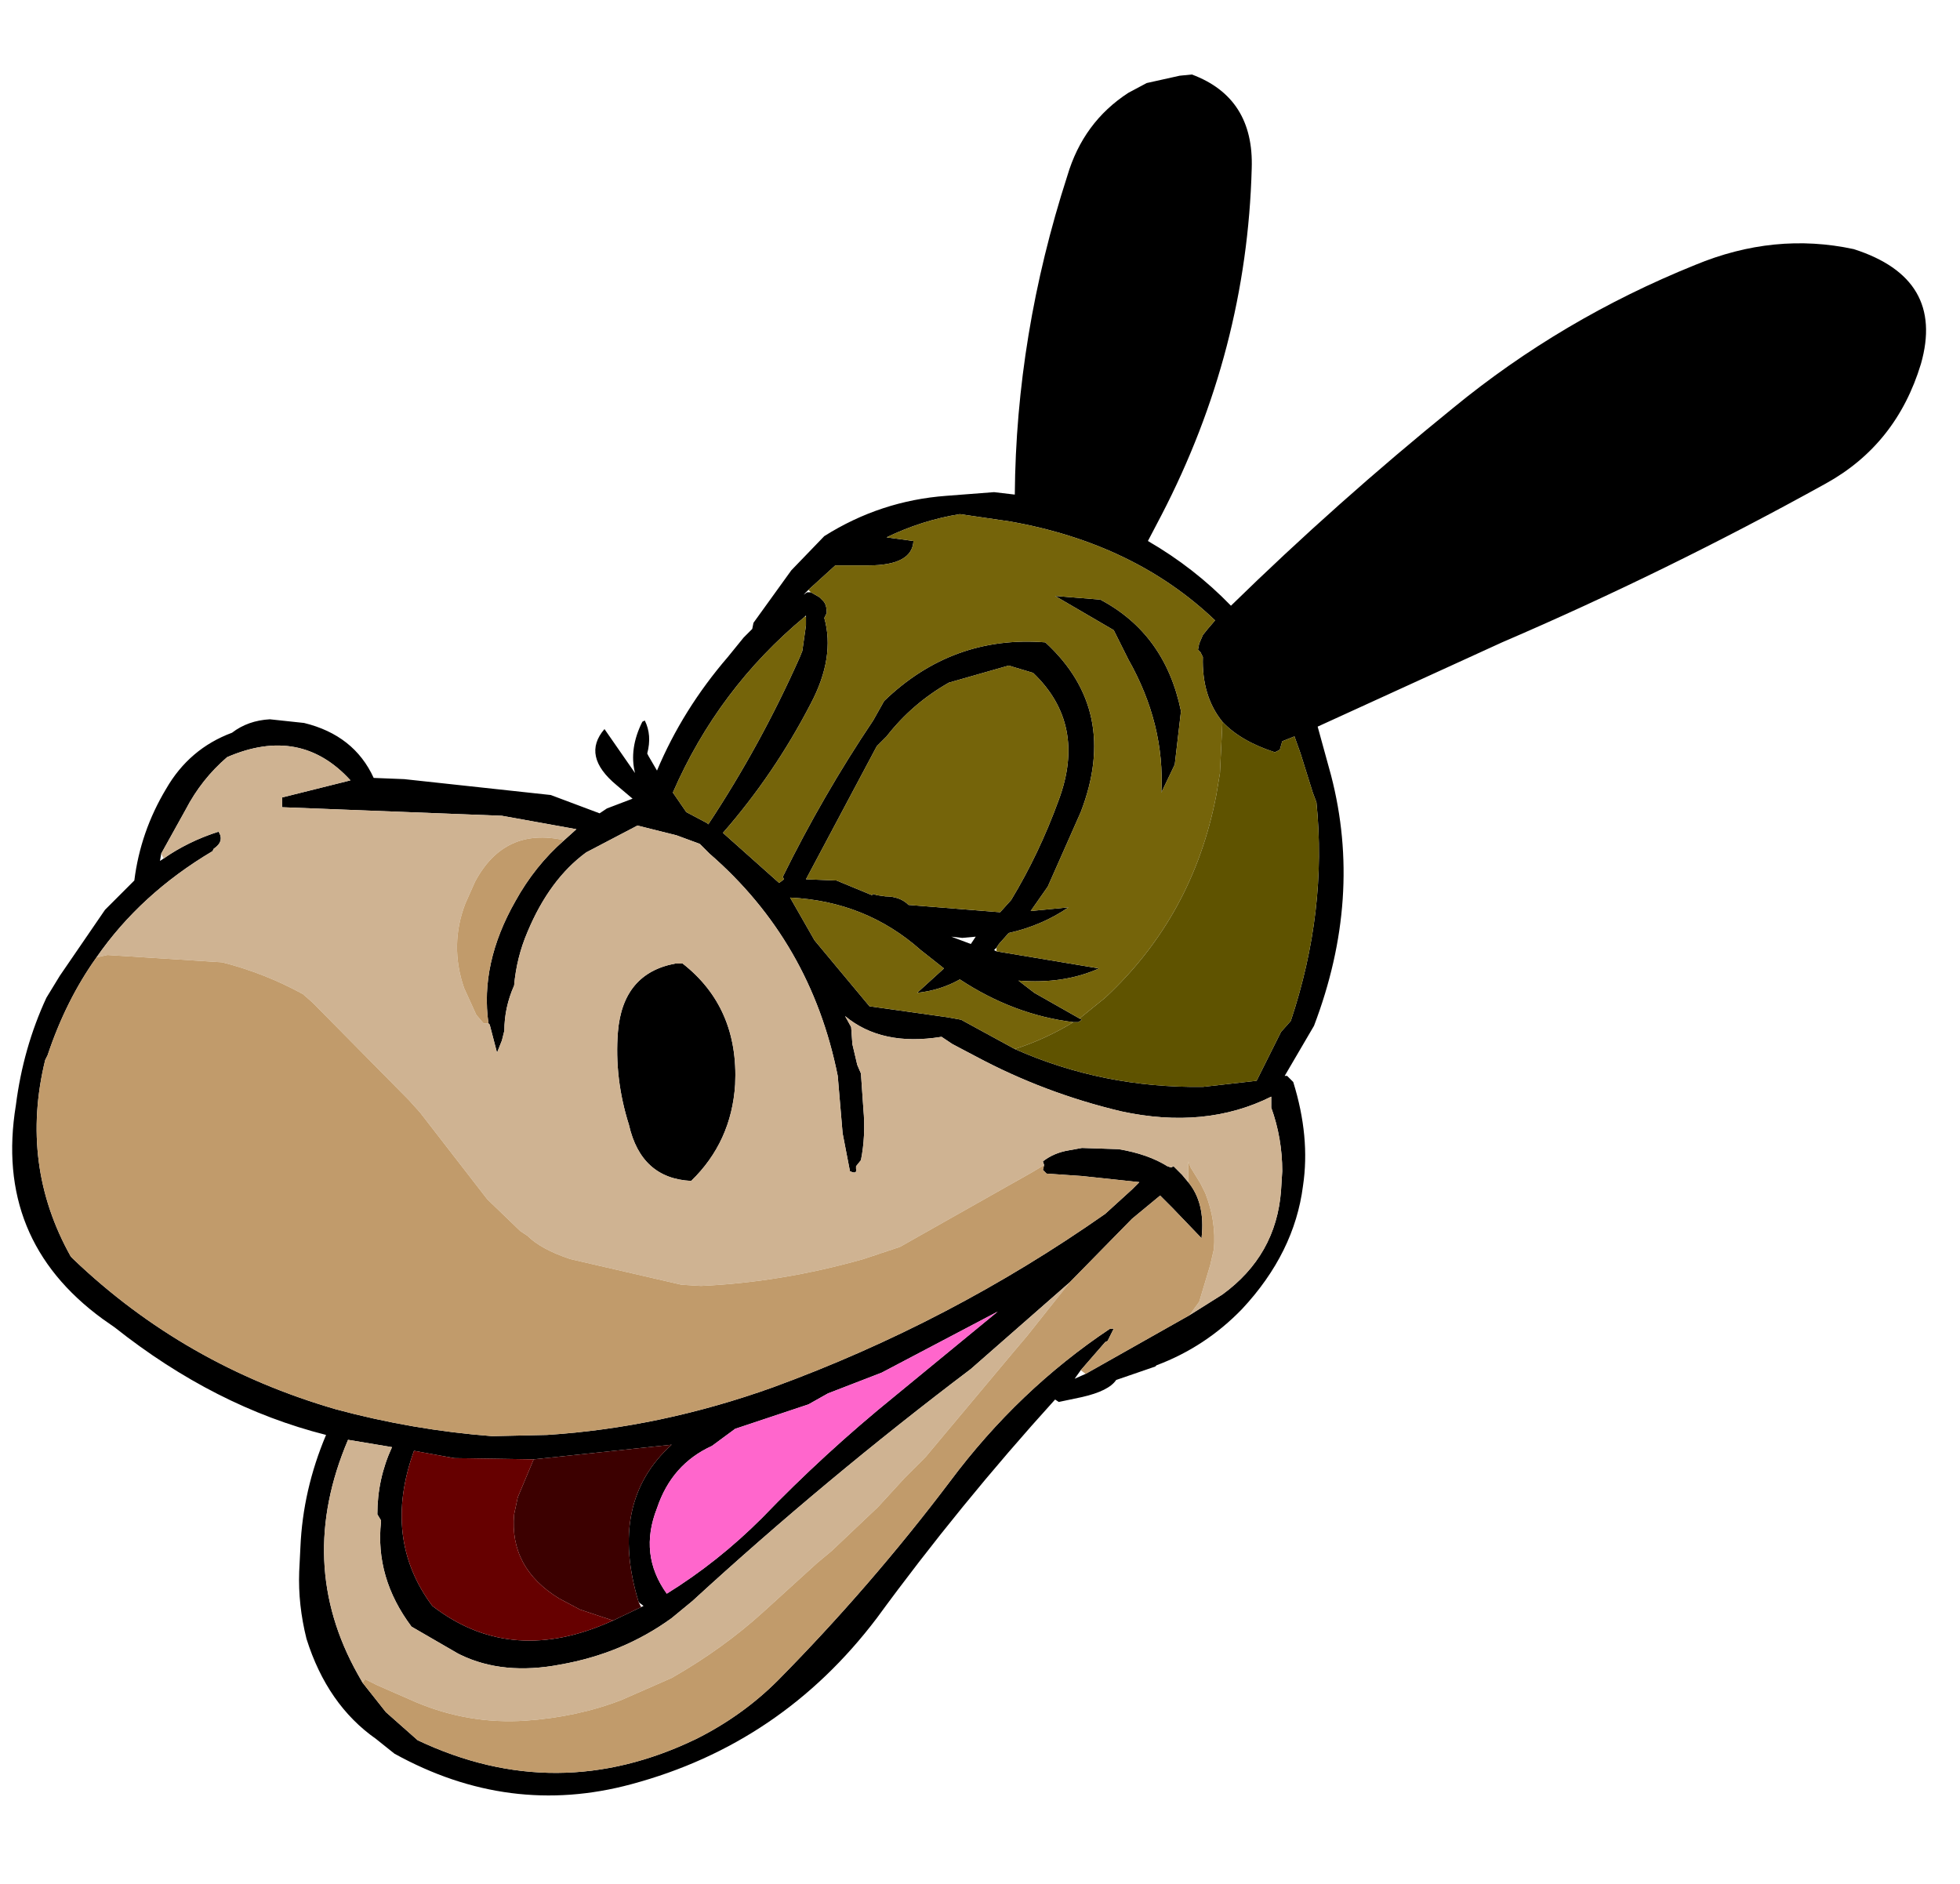 <?xml version="1.0" encoding="UTF-8" standalone="no"?>
<svg xmlns:xlink="http://www.w3.org/1999/xlink" height="77.15px" width="80.25px" xmlns="http://www.w3.org/2000/svg">
  <g transform="matrix(1.0, 0.0, 0.0, 1.0, 36.85, 38.55)">
    <use height="70.45" transform="matrix(1.0, 0.0, 0.0, 1.0, -36.35, -35.5)" width="78.35" xlink:href="#shape0"/>
  </g>
  <defs>
    <g id="shape0" transform="matrix(1.0, 0.0, 0.0, 1.0, 36.35, 35.5)">
      <path d="M14.4 -31.65 Q14.2 -24.2 10.7 -17.45 L10.15 -16.4 Q12.05 -15.3 13.55 -13.75 17.9 -18.0 22.65 -21.85 27.1 -25.5 32.55 -27.7 35.8 -29.05 39.05 -28.35 42.8 -27.15 41.8 -23.65 40.8 -20.35 37.9 -18.75 31.4 -15.15 24.65 -12.25 L17.1 -8.8 17.65 -6.8 Q18.95 -1.8 16.95 3.45 L15.75 5.5 15.85 5.5 16.0 5.65 16.1 5.75 Q16.8 8.0 16.5 10.0 16.15 12.75 14.0 15.05 12.5 16.6 10.5 17.35 L10.45 17.4 8.85 17.95 Q8.55 18.4 7.45 18.65 L6.5 18.85 6.35 18.75 Q2.45 23.05 -0.95 27.7 -4.85 32.85 -11.0 34.5 -16.0 35.85 -20.7 33.25 L-21.45 32.65 Q-23.45 31.25 -24.3 28.55 -24.65 27.15 -24.6 25.8 L-24.55 24.8 Q-24.45 22.45 -23.5 20.2 -28.05 19.05 -32.15 15.8 L-32.65 15.45 Q-37.1 12.2 -36.2 6.7 -35.9 4.35 -34.95 2.3 L-34.4 1.4 -32.55 -1.3 -31.35 -2.5 Q-31.1 -4.5 -30.05 -6.25 -29.1 -7.9 -27.35 -8.55 -26.7 -9.05 -25.8 -9.1 L-24.4 -8.95 Q-22.35 -8.45 -21.55 -6.7 L-20.3 -6.65 -14.3 -6.0 -12.3 -5.25 -12.0 -5.45 -10.95 -5.85 -11.6 -6.4 Q-13.05 -7.6 -12.1 -8.7 L-10.85 -6.9 Q-11.1 -7.9 -10.55 -9.0 L-10.45 -9.05 Q-10.15 -8.45 -10.35 -7.7 L-10.3 -7.6 -9.95 -7.0 Q-8.9 -9.5 -7.05 -11.65 L-6.4 -12.45 -6.05 -12.8 -6.0 -13.05 -4.45 -15.2 -3.1 -16.6 Q-0.8 -18.05 1.9 -18.25 L3.85 -18.4 4.7 -18.3 Q4.75 -24.85 6.85 -31.35 7.5 -33.55 9.35 -34.75 L10.1 -35.15 11.45 -35.45 11.95 -35.5 Q14.5 -34.55 14.4 -31.65 M6.35 -14.15 L8.2 -14.0 Q10.85 -12.6 11.5 -9.45 L11.5 -9.4 11.25 -7.25 10.7 -6.1 Q10.85 -8.9 9.35 -11.55 L8.75 -12.75 6.35 -14.15 M13.2 -9.0 Q12.35 -10.05 12.4 -11.65 L12.3 -11.85 12.2 -11.95 12.25 -12.2 12.4 -12.55 12.6 -12.8 12.9 -13.15 Q9.6 -16.3 4.5 -17.2 L2.45 -17.5 Q0.9 -17.25 -0.55 -16.55 L0.55 -16.4 Q0.5 -15.4 -1.3 -15.4 L-2.65 -15.4 -3.75 -14.4 -3.95 -14.2 -3.8 -14.3 -3.65 -14.3 -3.3 -14.1 -3.15 -13.95 Q-3.0 -13.8 -3.0 -13.45 L-3.1 -13.25 Q-2.65 -11.65 -3.65 -9.75 -5.15 -6.85 -7.25 -4.45 L-4.95 -2.4 -4.75 -2.55 -4.8 -2.65 Q-3.15 -6.0 -1.1 -9.05 L-0.65 -9.85 Q2.15 -12.55 5.95 -12.25 9.0 -9.45 7.4 -5.3 L6.05 -2.25 5.35 -1.25 6.9 -1.4 Q5.8 -0.65 4.45 -0.35 L4.05 0.1 3.95 0.25 3.85 0.35 3.95 0.4 8.15 1.1 Q6.7 1.75 4.85 1.6 L5.5 2.1 7.35 3.15 7.45 3.2 7.3 3.3 7.1 3.3 Q4.65 3.0 2.45 1.55 1.65 2.0 0.7 2.1 L1.8 1.1 0.85 0.35 Q-1.4 -1.65 -4.5 -1.8 L-3.5 -0.05 -1.25 2.65 1.95 3.1 2.5 3.2 4.7 4.4 Q8.3 6.0 12.4 5.95 L14.6 5.7 15.6 3.7 16.0 3.25 Q17.5 -1.25 17.05 -5.7 L16.9 -6.1 16.4 -7.7 16.15 -8.4 15.65 -8.2 15.55 -7.85 15.35 -7.75 Q13.95 -8.2 13.2 -9.0 M2.0 -10.6 Q0.5 -9.75 -0.55 -8.4 L-0.95 -8.0 -3.85 -2.55 -2.6 -2.5 -1.15 -1.9 -1.1 -1.95 -0.95 -1.9 -0.6 -1.85 Q0.0 -1.85 0.35 -1.5 L4.1 -1.2 4.55 -1.7 Q5.7 -3.6 6.5 -5.8 7.65 -8.9 5.45 -11.0 L4.45 -11.3 2.0 -10.6 M2.1 -0.2 L2.9 0.1 3.1 -0.2 2.55 -0.15 2.1 -0.2 M11.85 15.3 L13.2 14.45 Q15.4 12.85 15.6 10.2 L15.65 9.4 Q15.65 8.05 15.2 6.8 L15.2 6.35 Q12.5 7.7 9.05 6.95 5.9 6.2 3.1 4.7 L2.15 4.2 1.7 3.9 Q-0.75 4.3 -2.25 3.05 L-2.0 3.5 -1.95 4.2 -1.75 5.05 -1.6 5.4 -1.5 6.85 Q-1.4 7.95 -1.6 8.95 L-1.8 9.2 -1.8 9.3 Q-1.75 9.55 -2.05 9.4 L-2.35 7.85 -2.55 5.5 Q-3.65 0.0 -7.8 -3.6 L-7.95 -3.75 -8.2 -4.0 -9.15 -4.35 -10.75 -4.75 -12.85 -3.65 Q-14.35 -2.55 -15.25 -0.4 -15.7 0.65 -15.8 1.8 -16.2 2.7 -16.2 3.65 L-16.3 4.05 -16.5 4.55 -16.8 3.4 -16.85 3.35 Q-17.2 0.9 -15.75 -1.65 -14.95 -3.1 -13.75 -4.15 L-13.25 -4.6 -16.3 -5.15 -25.3 -5.5 -25.3 -5.6 -25.3 -5.8 -25.3 -5.9 -22.5 -6.6 Q-24.55 -8.85 -27.55 -7.55 -28.6 -6.65 -29.25 -5.4 L-30.25 -3.6 -30.3 -3.3 -30.15 -3.4 Q-29.15 -4.1 -27.9 -4.5 -27.65 -4.1 -28.1 -3.8 L-28.15 -3.7 Q-31.1 -1.95 -32.9 0.65 -34.15 2.4 -34.9 4.65 L-35.0 4.85 Q-36.05 9.15 -33.95 12.9 L-33.85 13.0 Q-29.3 17.35 -23.1 19.15 -19.95 20.0 -16.7 20.25 L-14.45 20.2 Q-9.8 19.9 -5.2 18.25 2.05 15.6 8.4 11.15 L9.5 10.15 9.8 9.85 7.45 9.6 6.0 9.5 5.85 9.35 5.9 9.15 5.85 9.0 Q6.3 8.65 6.9 8.55 L7.45 8.45 8.95 8.5 Q10.15 8.7 10.95 9.2 L11.1 9.25 11.2 9.2 11.55 9.55 11.8 9.85 Q12.5 10.7 12.35 12.1 L12.35 12.15 11.15 10.9 10.65 10.4 9.5 11.35 6.95 13.95 2.9 17.5 Q-3.05 22.0 -8.5 27.0 L-9.35 27.7 Q-11.35 29.15 -13.9 29.6 -16.25 30.05 -18.0 29.2 L-18.1 29.15 -20.0 28.05 Q-21.5 26.05 -21.25 23.75 L-21.25 23.7 -21.4 23.45 Q-21.4 22.0 -20.8 20.7 L-22.6 20.4 Q-24.75 25.45 -22.2 30.0 L-22.0 30.35 -21.05 31.55 -19.75 32.7 Q-14.05 35.4 -8.35 32.65 -6.45 31.7 -5.0 30.25 -1.2 26.4 2.05 22.1 4.85 18.35 8.6 15.85 L8.75 15.85 8.5 16.35 8.4 16.4 7.4 17.55 7.15 17.9 7.6 17.7 11.85 15.3 M-3.9 -13.3 Q-7.45 -10.35 -9.3 -6.1 L-8.75 -5.3 -7.9 -4.85 -7.85 -4.8 Q-5.7 -8.05 -4.1 -11.65 L-4.0 -11.9 -3.85 -12.95 -3.85 -13.3 -3.85 -13.35 -3.9 -13.3 M-8.9 0.9 Q-6.6 2.7 -6.75 5.85 -6.9 8.2 -8.55 9.8 -10.6 9.7 -11.1 7.5 -11.7 5.6 -11.55 3.7 -11.35 1.3 -9.2 0.9 L-9.05 0.9 -8.9 0.9 M-15.0 21.2 L-18.25 21.15 -19.9 20.85 Q-21.2 24.45 -19.15 27.2 -16.05 29.6 -12.1 27.95 L-11.75 27.8 -10.6 27.25 -10.5 27.2 -10.7 27.05 Q-11.95 22.95 -9.35 20.6 L-15.0 21.2 M-3.75 18.95 L-6.75 19.95 -7.7 20.65 Q-9.35 21.4 -9.95 23.2 -10.7 25.1 -9.55 26.7 -7.45 25.4 -5.65 23.6 -3.1 20.95 -0.2 18.6 L4.0 15.15 -0.75 17.65 -2.95 18.5 -3.75 18.95" fill="#000000" fill-rule="evenodd" stroke="none"/>
      <path d="M-3.75 -14.4 L-2.65 -15.4 -1.3 -15.4 Q0.5 -15.4 0.55 -16.4 L-0.55 -16.55 Q0.9 -17.25 2.45 -17.5 L4.5 -17.2 Q9.6 -16.3 12.9 -13.15 L12.6 -12.8 12.4 -12.55 12.25 -12.2 12.2 -11.95 12.3 -11.85 12.4 -11.65 Q12.35 -10.05 13.2 -9.0 L13.1 -6.9 12.95 -6.0 Q12.0 -1.05 8.4 2.3 L7.35 3.15 5.5 2.1 4.85 1.6 Q6.7 1.75 8.15 1.1 L3.95 0.4 3.95 0.25 4.05 0.1 4.45 -0.35 Q5.8 -0.65 6.9 -1.4 L5.35 -1.25 6.05 -2.25 7.4 -5.3 Q9.0 -9.45 5.95 -12.25 2.15 -12.55 -0.65 -9.85 L-1.1 -9.05 Q-3.15 -6.0 -4.8 -2.65 L-4.75 -2.55 -4.95 -2.4 -7.25 -4.45 Q-5.15 -6.85 -3.65 -9.75 -2.65 -11.65 -3.1 -13.25 L-3.0 -13.45 Q-3.0 -13.8 -3.15 -13.95 L-3.3 -14.1 -3.65 -14.3 -3.75 -14.4 M6.35 -14.15 L8.75 -12.75 9.35 -11.55 Q10.85 -8.9 10.7 -6.1 L11.25 -7.25 11.5 -9.4 11.5 -9.45 Q10.85 -12.6 8.2 -14.0 L6.35 -14.15 M4.7 4.4 L2.5 3.2 1.95 3.1 -1.25 2.65 -3.5 -0.05 -4.5 -1.8 Q-1.4 -1.65 0.85 0.35 L1.8 1.1 0.7 2.1 Q1.65 2.0 2.45 1.55 4.65 3.0 7.1 3.3 5.95 4.0 4.7 4.4 M2.0 -10.6 L4.45 -11.3 5.45 -11.0 Q7.65 -8.9 6.5 -5.8 5.7 -3.6 4.55 -1.7 L4.1 -1.2 0.35 -1.5 Q0.0 -1.85 -0.6 -1.85 L-0.95 -1.9 -1.1 -1.95 -1.15 -1.9 -2.6 -2.5 -3.85 -2.55 -0.95 -8.0 -0.55 -8.4 Q0.5 -9.75 2.0 -10.6 M-3.85 -13.3 L-3.85 -12.95 -4.0 -11.9 -4.1 -11.65 Q-5.7 -8.05 -7.85 -4.8 L-7.9 -4.85 -8.75 -5.3 -9.3 -6.1 Q-7.45 -10.35 -3.9 -13.3 L-3.85 -13.3" fill="#75640a" fill-rule="evenodd" stroke="none"/>
      <path d="M7.35 3.15 L8.4 2.3 Q12.0 -1.05 12.95 -6.0 L13.1 -6.9 13.2 -9.0 Q13.95 -8.2 15.35 -7.75 L15.55 -7.85 15.65 -8.2 16.15 -8.4 16.4 -7.7 16.9 -6.1 17.05 -5.7 Q17.5 -1.25 16.0 3.25 L15.6 3.7 14.6 5.7 12.4 5.95 Q8.3 6.0 4.7 4.4 5.95 4.0 7.1 3.3 L7.3 3.3 7.45 3.2 7.35 3.15" fill="#5f5300" fill-rule="evenodd" stroke="none"/>
      <path d="M-16.85 3.35 L-16.8 3.4 -16.5 4.55 -16.3 4.05 -16.2 3.65 Q-16.2 2.7 -15.8 1.8 -15.7 0.65 -15.25 -0.4 -14.35 -2.55 -12.85 -3.65 L-10.75 -4.75 -9.15 -4.35 -8.2 -4.0 -7.95 -3.75 -7.8 -3.6 Q-3.65 0.0 -2.55 5.5 L-2.35 7.85 -2.05 9.4 Q-1.75 9.55 -1.8 9.3 L-1.8 9.2 -1.6 8.95 Q-1.4 7.95 -1.5 6.85 L-1.6 5.4 -1.75 5.05 -1.95 4.2 -2.0 3.5 -2.25 3.05 Q-0.75 4.3 1.7 3.9 L2.15 4.2 3.1 4.7 Q5.9 6.2 9.05 6.95 12.5 7.7 15.2 6.35 L15.2 6.8 Q15.65 8.05 15.65 9.4 L15.6 10.2 Q15.4 12.85 13.2 14.45 L11.85 15.3 12.25 14.75 12.7 13.25 12.85 12.6 Q12.95 11.45 12.5 10.3 L12.3 9.9 11.9 9.25 11.8 9.0 11.8 9.35 11.8 9.65 11.8 9.85 11.55 9.55 11.2 9.2 11.1 9.25 10.95 9.2 Q10.15 8.7 8.95 8.5 L7.45 8.45 6.9 8.55 Q6.3 8.65 5.85 9.0 L5.9 9.15 5.4 9.45 0.0 12.5 -1.5 13.0 Q-4.85 13.95 -8.15 14.1 L-8.95 14.05 -13.5 13.0 Q-14.7 12.6 -15.25 12.05 L-15.55 11.85 -16.9 10.55 -19.65 7.0 -20.1 6.5 -24.05 2.5 -24.45 2.15 Q-26.0 1.3 -27.75 0.85 L-32.45 0.55 -32.9 0.65 Q-31.1 -1.95 -28.15 -3.7 L-28.1 -3.8 Q-27.65 -4.1 -27.9 -4.5 -29.15 -4.1 -30.15 -3.4 L-30.25 -3.6 -29.25 -5.4 Q-28.6 -6.65 -27.55 -7.55 -24.55 -8.85 -22.5 -6.6 L-25.3 -5.9 -25.3 -5.8 -25.3 -5.6 -25.3 -5.5 -16.3 -5.15 -13.25 -4.6 -13.75 -4.15 Q-16.2 -4.7 -17.4 -2.45 L-17.8 -1.55 Q-18.45 0.15 -17.85 1.9 L-17.35 3.0 -17.05 3.35 -16.85 3.35 M-22.0 30.35 L-22.2 30.0 Q-24.75 25.45 -22.6 20.4 L-20.8 20.7 Q-21.4 22.0 -21.4 23.45 L-21.25 23.7 -21.25 23.75 Q-21.5 26.05 -20.0 28.05 L-18.1 29.15 -18.0 29.2 Q-16.25 30.05 -13.9 29.6 -11.35 29.15 -9.35 27.7 L-8.5 27.0 Q-3.05 22.0 2.9 17.5 L6.95 13.95 5.2 16.15 4.65 16.8 1.05 21.1 0.2 21.95 -0.9 23.15 -2.8 24.95 -3.4 25.45 -5.6 27.45 Q-7.25 28.95 -9.35 30.15 L-11.4 31.05 Q-13.2 31.75 -15.35 31.9 -17.65 32.05 -19.8 31.15 L-21.4 30.45 -21.9 30.2 -22.0 30.35 M-8.9 0.9 L-9.05 0.9 -9.2 0.9 Q-11.35 1.3 -11.55 3.7 -11.7 5.6 -11.1 7.5 -10.6 9.7 -8.55 9.8 -6.9 8.2 -6.75 5.85 -6.6 2.7 -8.9 0.9" fill="#cfb392" fill-rule="evenodd" stroke="none"/>
      <path d="M-16.85 3.35 L-17.05 3.35 -17.35 3.0 -17.85 1.9 Q-18.45 0.15 -17.8 -1.55 L-17.4 -2.45 Q-16.2 -4.7 -13.75 -4.15 -14.95 -3.1 -15.75 -1.65 -17.2 0.9 -16.85 3.35 M-32.9 0.65 L-32.45 0.55 -27.75 0.85 Q-26.0 1.3 -24.45 2.15 L-24.05 2.5 -20.1 6.5 -19.65 7.0 -16.9 10.55 -15.55 11.85 -15.25 12.05 Q-14.7 12.6 -13.5 13.0 L-8.95 14.05 -8.15 14.1 Q-4.85 13.95 -1.5 13.0 L0.0 12.5 5.4 9.45 5.9 9.15 5.85 9.35 6.0 9.5 7.45 9.6 9.8 9.85 9.5 10.15 8.4 11.15 Q2.05 15.6 -5.2 18.25 -9.8 19.9 -14.45 20.2 L-16.7 20.25 Q-19.95 20.0 -23.1 19.15 -29.3 17.35 -33.85 13.0 L-33.95 12.9 Q-36.05 9.15 -35.0 4.85 L-34.9 4.65 Q-34.15 2.4 -32.9 0.65 M11.8 9.85 L11.8 9.65 11.8 9.35 11.8 9.0 11.9 9.25 12.3 9.9 12.5 10.3 Q12.95 11.45 12.85 12.6 L12.7 13.25 12.25 14.75 11.85 15.3 7.6 17.7 7.4 17.55 8.4 16.4 8.5 16.35 8.75 15.85 8.6 15.85 Q4.85 18.35 2.05 22.1 -1.2 26.4 -5.0 30.25 -6.45 31.7 -8.35 32.65 -14.05 35.4 -19.75 32.7 L-21.05 31.55 -22.0 30.35 -21.9 30.2 -21.4 30.45 -19.8 31.15 Q-17.65 32.05 -15.35 31.9 -13.2 31.75 -11.4 31.05 L-9.35 30.15 Q-7.25 28.95 -5.6 27.45 L-3.4 25.45 -2.8 24.95 -0.9 23.15 0.2 21.95 1.05 21.1 4.65 16.8 5.2 16.15 6.95 13.95 9.5 11.35 10.65 10.4 11.15 10.9 12.35 12.15 12.35 12.1 Q12.5 10.7 11.8 9.85" fill="#c19b6b" fill-rule="evenodd" stroke="none"/>
      <path d="M-11.75 27.8 L-13.1 27.35 -13.95 26.9 Q-16.0 25.65 -15.8 23.45 L-15.65 22.75 -15.0 21.2 -9.35 20.6 Q-11.95 22.95 -10.7 27.05 L-10.6 27.25 -11.75 27.8" fill="#3c0000" fill-rule="evenodd" stroke="none"/>
      <path d="M-11.75 27.8 L-12.1 27.95 Q-16.05 29.6 -19.15 27.2 -21.2 24.45 -19.9 20.85 L-18.25 21.15 -15.0 21.2 -15.65 22.75 -15.8 23.45 Q-16.0 25.65 -13.95 26.9 L-13.1 27.35 -11.75 27.8" fill="#660000" fill-rule="evenodd" stroke="none"/>
      <path d="M-3.75 18.95 L-2.95 18.5 -0.75 17.65 4.0 15.15 -0.2 18.6 Q-3.1 20.95 -5.65 23.6 -7.45 25.4 -9.55 26.7 -10.7 25.1 -9.95 23.2 -9.35 21.4 -7.7 20.65 L-6.75 19.95 -3.75 18.95" fill="#ff66cc" fill-rule="evenodd" stroke="none"/>
    </g>
  </defs>
</svg>
